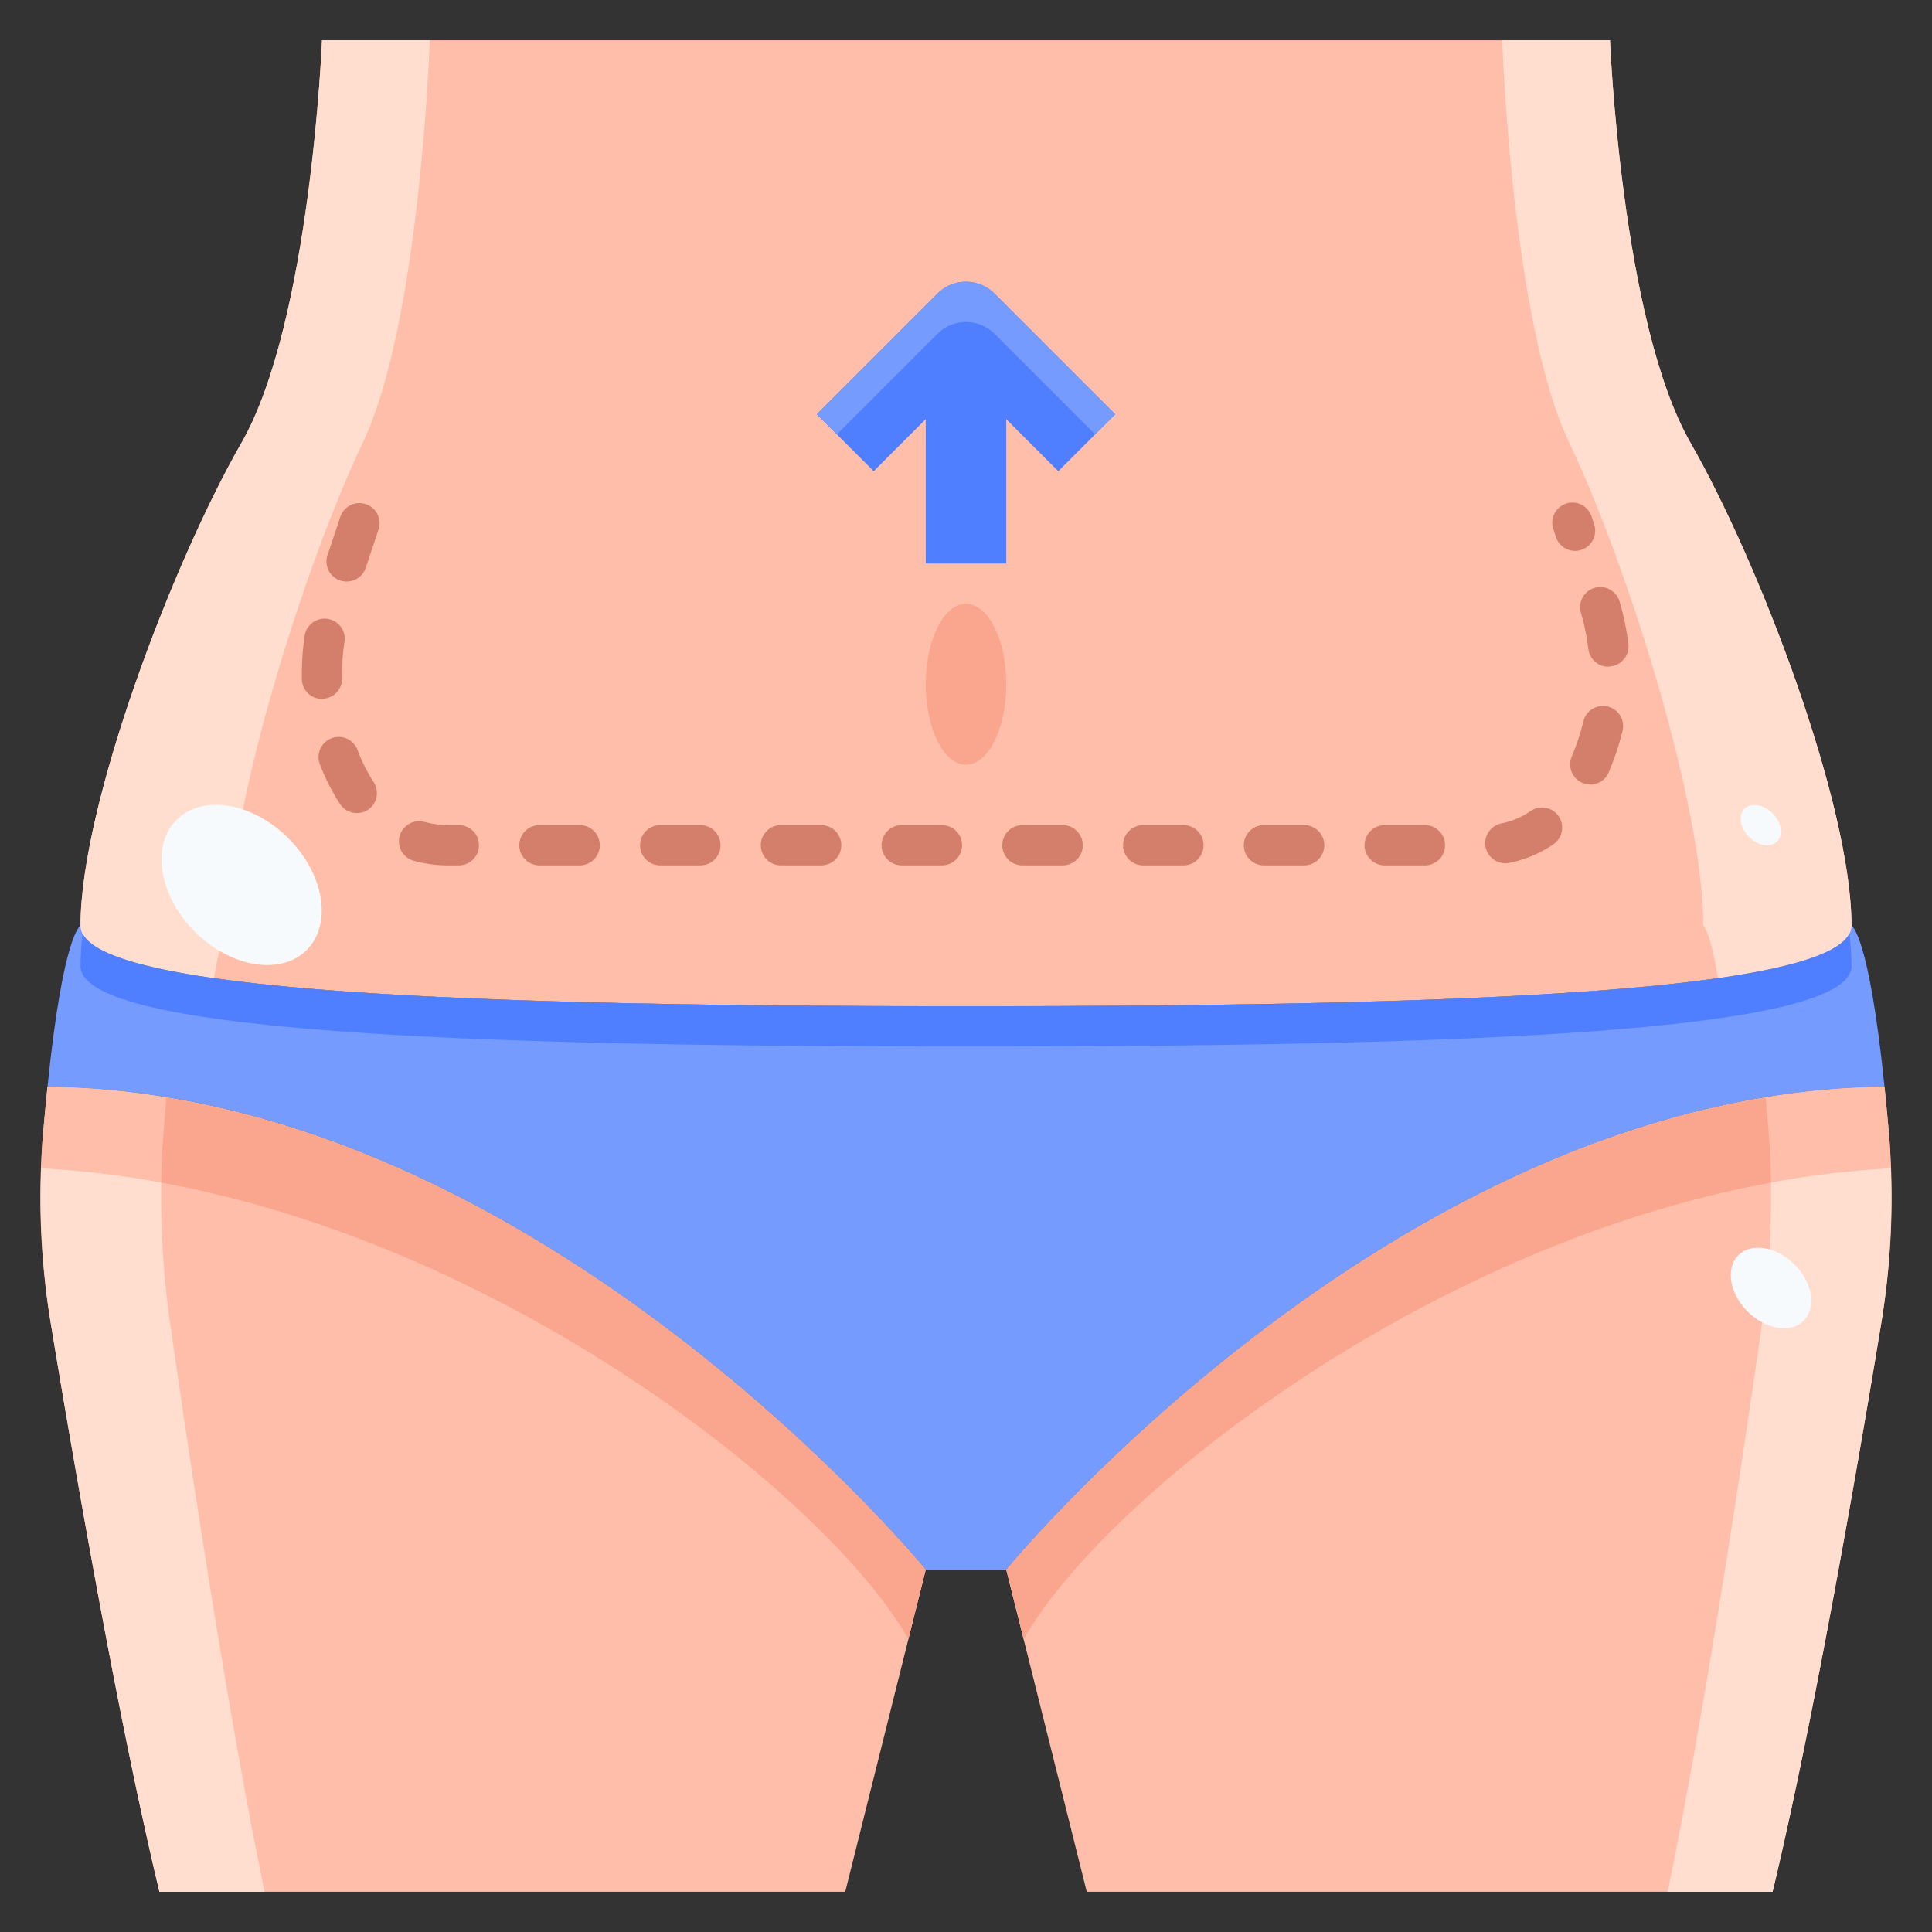 <svg xmlns="http://www.w3.org/2000/svg" viewBox="0 0 48 48"><rect x="0" y="0" width="48" height="48" fill="#333333" stroke="none"/><title>21-weight</title><g id="_21-weight" data-name="21-weight"><path d="M46,23s.43.18.82,4C34.73,27.12,25,39,25,39H23S13.27,27.12,1.18,27c.39-3.82.82-4,.82-4,0,1.66,9.84,2,22,2S46,24.66,46,23Z" style="fill:#759bff"/><path d="M46,23c0,1.66-9.84,2-22,2S2,24.66,2,23c0-3,2.28-9,4-12S8,1,8,1H40s.28,7,2,10S46,20,46,23Z" style="fill:#ffbeaa"/><path d="M5.316,24.3c.205-1.215.367-1.3.367-1.3,0-3,1.9-9,3.33-12S10.678,1,10.678,1H8S7.72,8,6,11,2,20,2,23C2,23.583,3.216,24,5.316,24.3Z" style="fill:#ffdecf"/><path d="M42.317,23s.162.087.367,1.3C44.784,24,46,23.583,46,23c0-3-2.28-9-4-12S40,1,40,1H37.322s.233,7,1.665,10S42.317,20,42.317,23Z" style="fill:#ffdecf"/><path d="M24,26c12.16,0,22-.34,22-2a7.982,7.982,0,0,0-.051-.811C45.217,24.686,35.682,25,24,25S2.783,24.686,2.051,23.189A7.982,7.982,0,0,0,2,24C2,25.66,11.84,26,24,26Z" style="fill:#4f7fff"/><path d="M46.94,28.28a19.051,19.051,0,0,1-.22,4.71c-.53,3.22-1.64,9.67-2.68,14.01H27l-2-8s9.73-11.88,21.82-12C46.86,27.39,46.9,27.81,46.94,28.28Z" style="fill:#ffbeaa"/><path d="M23,39l-2,8H3.96C2.92,42.66,1.81,36.21,1.28,32.99a19.051,19.051,0,0,1-.22-4.71c.04-.47.08-.89.12-1.28C13.27,27.12,23,39,23,39Z" style="fill:#ffbeaa"/><path d="M11.127,21.5a3.161,3.161,0,0,1-.851-.115.5.5,0,0,1,.272-.963,2.457,2.457,0,0,0,.59.078H11.4a.5.5,0,1,1,0,1h-.275Zm24.275,0h-1a.5.5,0,0,1,0-1h1a.5.5,0,0,1,0,1Zm-3,0h-1a.5.5,0,0,1,0-1h1a.5.5,0,0,1,0,1Zm-3,0h-1a.5.5,0,0,1,0-1h1a.5.5,0,0,1,0,1Zm-3,0h-1a.5.5,0,0,1,0-1h1a.5.5,0,0,1,0,1Zm-3,0h-1a.5.5,0,0,1,0-1h1a.5.5,0,0,1,0,1Zm-3,0h-1a.5.5,0,0,1,0-1h1a.5.5,0,0,1,0,1Zm-3,0h-1a.5.5,0,0,1,0-1h1a.5.5,0,0,1,0,1Zm-3,0h-1a.5.5,0,0,1,0-1h1a.5.5,0,1,1,0,1ZM37.4,21.448a.5.5,0,0,1-.1-.99,1.957,1.957,0,0,0,.728-.308.5.5,0,0,1,.567.825,2.945,2.945,0,0,1-1.1.463A.462.462,0,0,1,37.4,21.448ZM8.866,20.2a.5.5,0,0,1-.418-.225,5.228,5.228,0,0,1-.5-.986.5.5,0,0,1,.934-.359,4.228,4.228,0,0,0,.4.8.5.5,0,0,1-.143.692A.494.494,0,0,1,8.866,20.2Zm30.645-.71a.5.5,0,0,1-.459-.7,5.864,5.864,0,0,0,.288-.872.5.5,0,0,1,.971.242,6.717,6.717,0,0,1-.341,1.024A.5.5,0,0,1,39.511,19.494ZM8,17.365a.5.5,0,0,1-.5-.481l0-.179a6.055,6.055,0,0,1,.07-.911.5.5,0,0,1,.989.15A5.112,5.112,0,0,0,8.5,16.7l0,.142a.5.5,0,0,1-.482.518Zm31.957-.8a.5.5,0,0,1-.495-.441,5.579,5.579,0,0,0-.185-.9.5.5,0,0,1,.961-.278A6.571,6.571,0,0,1,40.457,16a.5.5,0,0,1-.437.555A.409.409,0,0,1,39.96,16.562ZM8.612,14.448a.522.522,0,0,1-.159-.025.5.5,0,0,1-.315-.634l.317-.948a.5.5,0,1,1,.949.318l-.317.948A.5.5,0,0,1,8.612,14.448Zm30.52-.762a.5.5,0,0,1-.475-.343l-.061-.186a.5.5,0,1,1,.949-.314l.061.185a.5.5,0,0,1-.317.632A.479.479,0,0,1,39.132,13.686Z" style="fill:#d47f6c"/><ellipse cx="24" cy="17" rx="1" ry="2" style="fill:#faa68e"/><path d="M43.949,28.28c.026.367.04.734.046,1.1a22.807,22.807,0,0,1,2.981-.354c-.01-.249-.015-.5-.036-.747-.04-.47-.08-.89-.12-1.28a19.342,19.342,0,0,0-2.953.266C43.894,27.582,43.922,27.912,43.949,28.28Z" style="fill:#ffbeaa"/><path d="M44,29.381a22.471,22.471,0,0,1-.238,3.609c-.46,3.22-1.426,9.67-2.33,14.01H44.04c1.04-4.34,2.15-10.79,2.68-14.01a19.425,19.425,0,0,0,.256-3.963A22.807,22.807,0,0,0,44,29.381Z" style="fill:#ffdecf"/><path d="M4.051,28.28c.027-.368.055-.7.082-1.014A19.342,19.342,0,0,0,1.18,27c-.04.39-.08.81-.12,1.28-.021.249-.026.5-.036.747a22.807,22.807,0,0,1,2.981.354C4.011,29.014,4.025,28.647,4.051,28.28Z" style="fill:#ffbeaa"/><path d="M4.005,29.381a22.807,22.807,0,0,0-2.981-.354A19.425,19.425,0,0,0,1.28,32.99C1.81,36.21,2.92,42.66,3.96,47H6.573c-.9-4.34-1.87-10.79-2.33-14.01A22.471,22.471,0,0,1,4.005,29.381Z" style="fill:#ffdecf"/><path d="M43.867,27.266C33.185,29.015,25,39,25,39l.432,1.727C27.316,37.359,35.2,30.99,44,29.381c-.006-.367-.02-.734-.046-1.1S43.894,27.582,43.867,27.266Z" style="fill:#faa68e"/><path d="M4.005,29.381C12.8,30.99,20.684,37.359,22.568,40.727L23,39S14.815,29.015,4.133,27.266c-.027.316-.055.646-.082,1.014S4.011,29.014,4.005,29.381Z" style="fill:#faa68e"/><ellipse cx="44" cy="32" rx="0.825" ry="1.148" transform="translate(-9.737 40.504) rotate(-45.02)" style="fill:#f6fafd"/><ellipse cx="6.003" cy="21.987" rx="1.642" ry="2.286" transform="translate(-13.793 10.691) rotate(-45.02)" style="fill:#f6fafd"/><ellipse cx="43.746" cy="20.5" rx="0.413" ry="0.574" transform="translate(-1.677 36.953) rotate(-45.02)" style="fill:#f6fafd"/><path d="M23.293,7.293l-3,3,1.414,1.414L23,10.414V14h2V10.414l1.293,1.293,1.414-1.414-3-3A1,1,0,0,0,23.293,7.293Z" style="fill:#4f7fff"/><path d="M24.707,8.293l2.5,2.5.5-.5-3-3a1,1,0,0,0-1.414,0l-3,3,.5.5,2.5-2.5A1,1,0,0,1,24.707,8.293Z" style="fill:#759bff"/></g></svg>